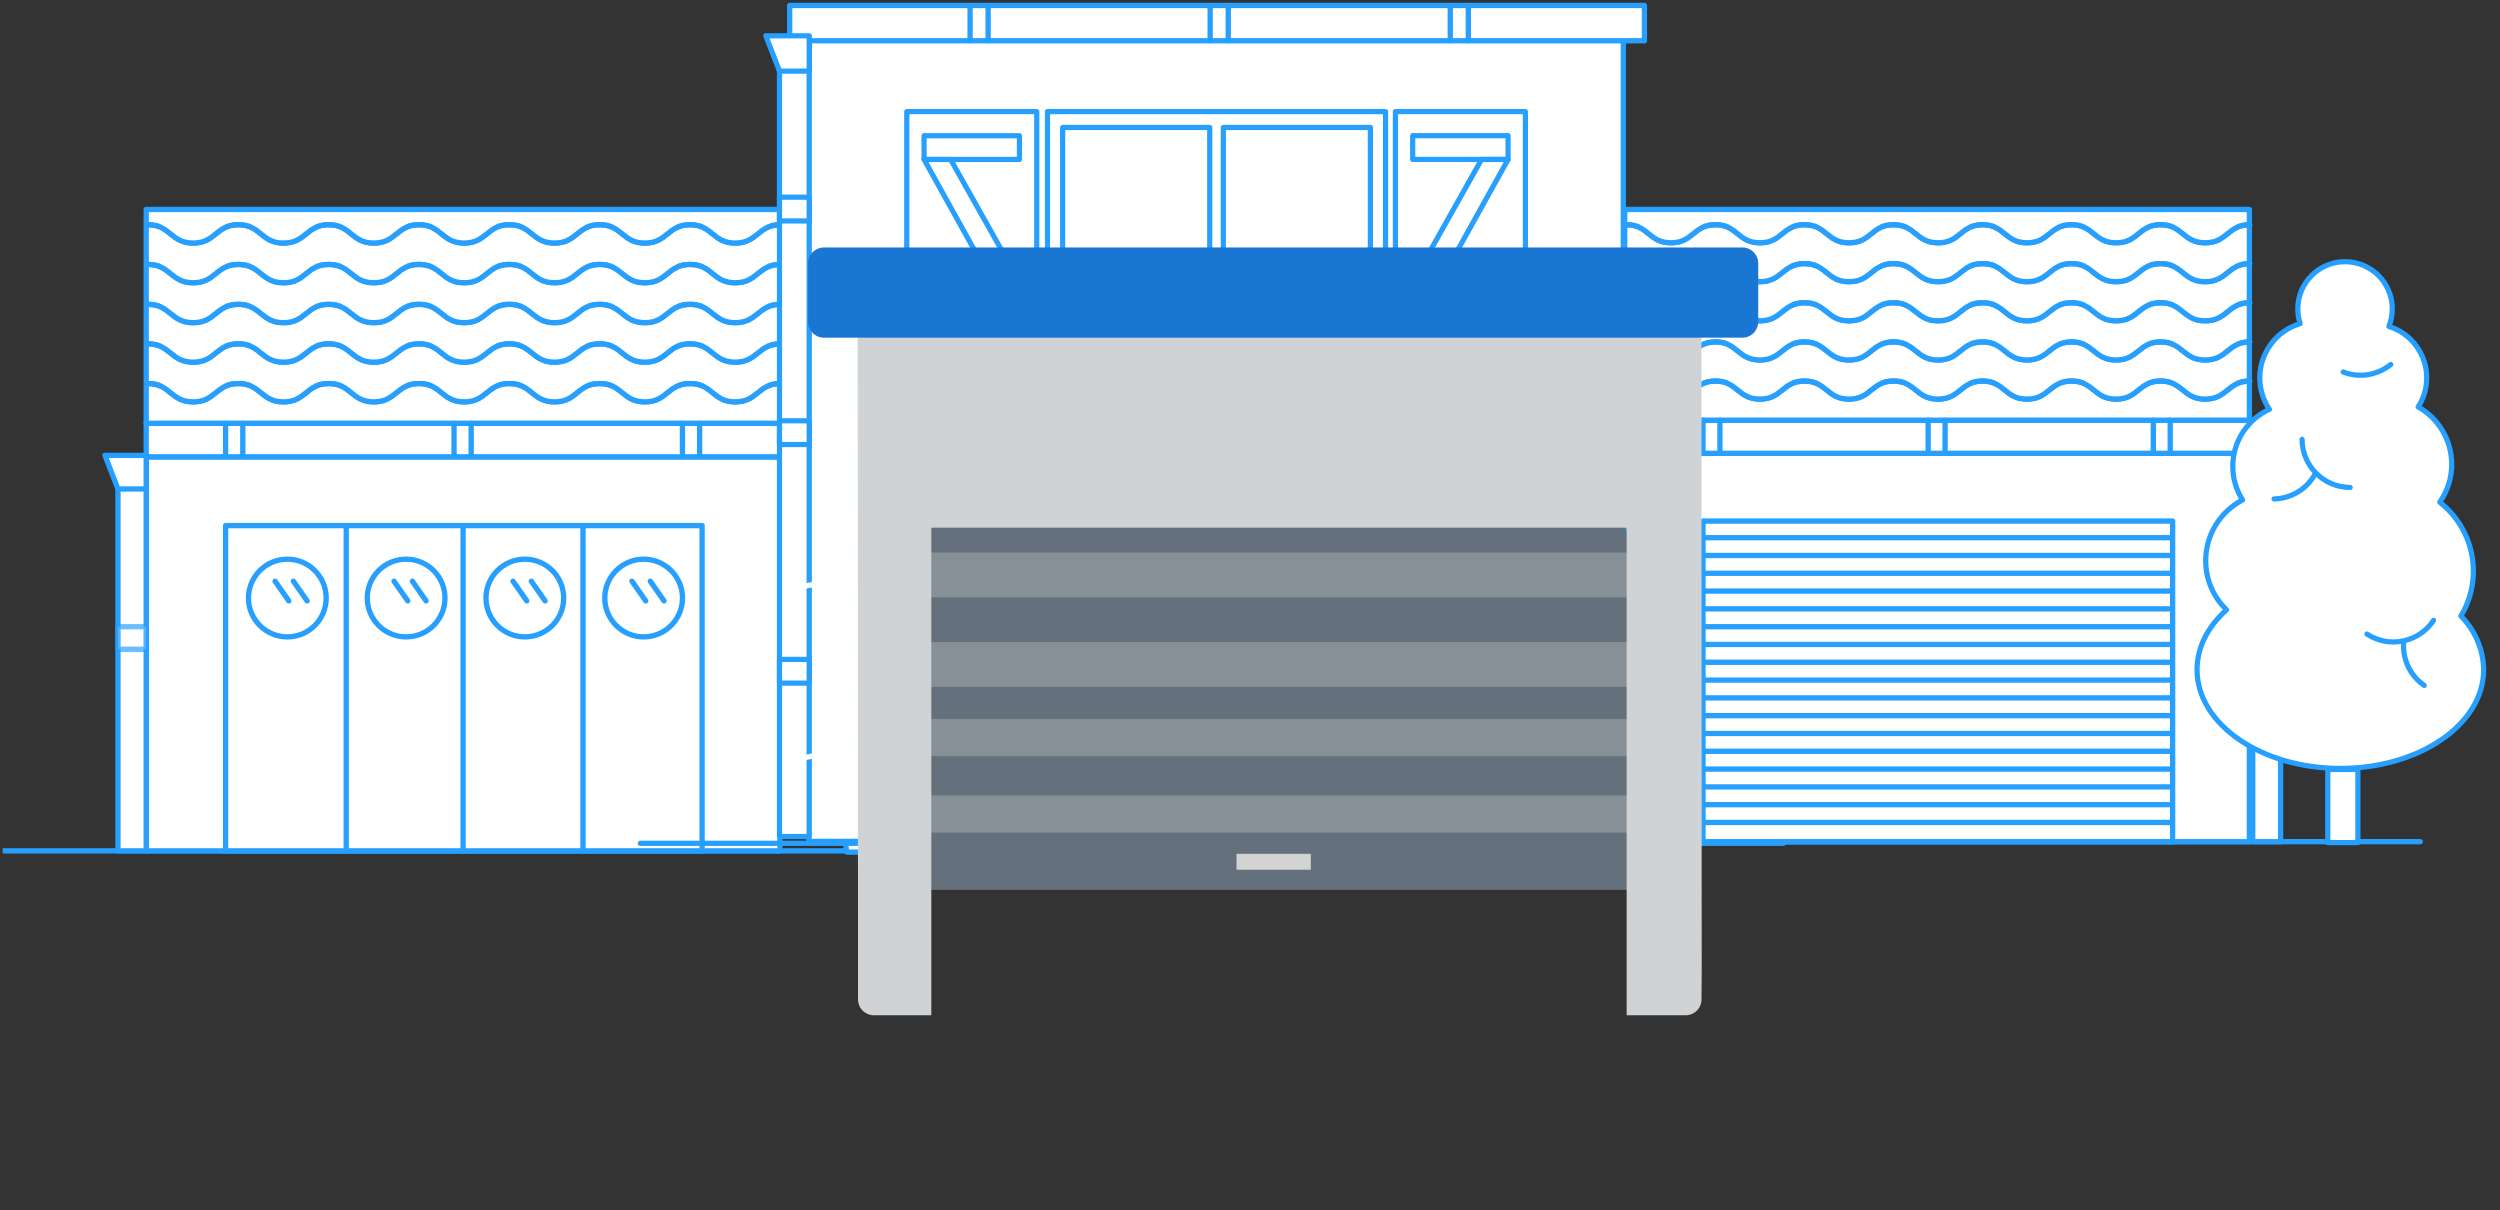 <?xml version="1.0" encoding="utf-8"?>
<svg width="471px" height="228px" viewBox="0 0 471 228" version="1.1" xmlns:xlink="http://www.w3.org/1999/xlink" xmlns="http://www.w3.org/2000/svg">
  <rect x="0" y="0" width="471" height="228" fill="#333333" stroke="none"/>
  <defs>
    <path d="M0 0L469.46 0L469.46 226.36L0 226.36L0 0Z" id="path_1" />
    <clipPath id="mask_1">
      <use xlink:href="#path_1" />
    </clipPath>
  </defs>
  <g id="visuelPG" transform="translate(0.5 0.5)">
    <path d="M0 0L469.46 0L469.46 226.36L0 226.36L0 0Z" id="Background" fill="none" fill-rule="evenodd" stroke="none" />
    <g clip-path="url(#mask_1)">
      <path d="M257.684 158.07L455.484 158.07" id="Line" fill="none" fill-rule="evenodd" stroke="#269FFF" stroke-width="1" stroke-linecap="round" stroke-linejoin="round" />
      <path d="M305.594 84.91L423.284 84.91L423.284 158.08L305.594 158.08L305.594 84.91Z" id="Rectangle" fill="#FFFFFF" fill-rule="evenodd" stroke="#269FFF" stroke-width="1" stroke-linecap="round" stroke-linejoin="round" />
      <path d="M320.344 97.67L408.824 97.67L408.824 158.08L320.344 158.08L320.344 97.67Z" id="Rectangle" fill="#FFFFFF" fill-rule="evenodd" stroke="#269FFF" stroke-width="1" stroke-linecap="round" stroke-linejoin="round" />
      <path d="M305.594 78.67L427.254 78.67L427.254 84.91L305.594 84.91L305.594 78.67Z" id="Rectangle" fill="#FFFFFF" fill-rule="evenodd" stroke="#269FFF" stroke-width="1" stroke-linecap="round" stroke-linejoin="round" />
      <path d="M305.594 38.96L423.284 38.96L423.284 78.66L305.594 78.66L305.594 38.96Z" id="Rectangle" fill="#FFFFFF" fill-rule="evenodd" stroke="#269FFF" stroke-width="1" stroke-linecap="round" stroke-linejoin="round" />
      <path d="M305.924 41.84C310.114 41.84 310.114 45.24 314.314 45.24C318.514 45.24 318.504 41.84 322.694 41.84C326.884 41.84 326.884 45.24 331.074 45.24C335.264 45.24 335.264 41.84 339.464 41.84C343.664 41.84 343.654 45.24 347.854 45.24C352.054 45.24 352.044 41.84 356.244 41.84C360.444 41.84 360.434 45.24 364.634 45.24C368.834 45.24 368.824 41.84 373.014 41.84C377.204 41.84 377.204 45.24 381.394 45.24C385.584 45.24 385.584 41.84 389.784 41.84C393.984 41.84 393.974 45.24 398.174 45.24C402.374 45.24 402.364 41.84 406.564 41.84C410.764 41.84 410.764 45.24 414.954 45.24C419.144 45.24 419.154 41.84 423.344 41.84" id="Shape" fill="#FFFFFF" fill-rule="evenodd" stroke="#269FFF" stroke-width="1" stroke-linecap="round" stroke-linejoin="round" />
      <path d="M305.924 41.84C310.114 41.84 310.114 45.24 314.314 45.24C318.514 45.24 318.504 41.84 322.694 41.84C326.884 41.84 326.884 45.24 331.074 45.24C335.264 45.24 335.264 41.84 339.464 41.84C343.664 41.84 343.654 45.24 347.854 45.24C352.054 45.24 352.044 41.84 356.244 41.84C360.444 41.84 360.434 45.24 364.634 45.24C368.834 45.24 368.824 41.84 373.014 41.84C377.204 41.84 377.204 45.24 381.394 45.24C385.584 45.24 385.584 41.84 389.784 41.84C393.984 41.84 393.974 45.24 398.174 45.24C402.374 45.24 402.364 41.84 406.564 41.84C410.764 41.84 410.764 45.24 414.954 45.24C419.144 45.24 419.154 41.84 423.344 41.84" id="Shape" fill="#FFFFFF" fill-rule="evenodd" stroke="#269FFF" stroke-width="1" stroke-linecap="round" stroke-linejoin="round" />
      <path d="M305.924 49.17C310.114 49.17 310.114 52.57 314.314 52.57C318.514 52.57 318.504 49.17 322.694 49.17C326.884 49.17 326.884 52.57 331.074 52.57C335.264 52.57 335.264 49.17 339.464 49.17C343.664 49.17 343.654 52.57 347.854 52.57C352.054 52.57 352.044 49.17 356.244 49.17C360.444 49.17 360.434 52.57 364.634 52.57C368.834 52.57 368.824 49.17 373.014 49.17C377.204 49.17 377.204 52.57 381.394 52.57C385.584 52.57 385.584 49.17 389.784 49.17C393.984 49.17 393.974 52.57 398.174 52.57C402.374 52.57 402.364 49.17 406.564 49.17C410.764 49.17 410.764 52.57 414.954 52.57C419.144 52.57 419.154 49.17 423.344 49.17" id="Shape" fill="#FFFFFF" fill-rule="evenodd" stroke="#269FFF" stroke-width="1" stroke-linecap="round" stroke-linejoin="round" />
      <path d="M305.924 49.17C310.114 49.17 310.114 52.57 314.314 52.57C318.514 52.57 318.504 49.17 322.694 49.17C326.884 49.17 326.884 52.57 331.074 52.57C335.264 52.57 335.264 49.17 339.464 49.17C343.664 49.17 343.654 52.57 347.854 52.57C352.054 52.57 352.044 49.17 356.244 49.17C360.444 49.17 360.434 52.57 364.634 52.57C368.834 52.57 368.824 49.17 373.014 49.17C377.204 49.17 377.204 52.57 381.394 52.57C385.584 52.57 385.584 49.17 389.784 49.17C393.984 49.17 393.974 52.57 398.174 52.57C402.374 52.57 402.364 49.17 406.564 49.17C410.764 49.17 410.764 52.57 414.954 52.57C419.144 52.57 419.154 49.17 423.344 49.17" id="Shape" fill="#FFFFFF" fill-rule="evenodd" stroke="#269FFF" stroke-width="1" stroke-linecap="round" stroke-linejoin="round" />
      <path d="M305.924 56.54C310.114 56.54 310.114 59.94 314.314 59.94C318.514 59.94 318.504 56.54 322.694 56.54C326.884 56.54 326.884 59.94 331.074 59.94C335.264 59.94 335.264 56.54 339.464 56.54C343.664 56.54 343.654 59.94 347.854 59.94C352.054 59.94 352.044 56.54 356.244 56.54C360.444 56.54 360.434 59.94 364.634 59.94C368.834 59.94 368.824 56.54 373.014 56.54C377.204 56.54 377.204 59.94 381.394 59.94C385.584 59.94 385.584 56.54 389.784 56.54C393.984 56.54 393.974 59.94 398.174 59.94C402.374 59.94 402.364 56.54 406.564 56.54C410.764 56.54 410.764 59.94 414.954 59.94C419.144 59.94 419.154 56.54 423.344 56.54" id="Shape" fill="#FFFFFF" fill-rule="evenodd" stroke="#269FFF" stroke-width="1" stroke-linecap="round" stroke-linejoin="round" />
      <path d="M305.924 56.54C310.114 56.54 310.114 59.94 314.314 59.94C318.514 59.94 318.504 56.54 322.694 56.54C326.884 56.54 326.884 59.94 331.074 59.94C335.264 59.94 335.264 56.54 339.464 56.54C343.664 56.54 343.654 59.94 347.854 59.94C352.054 59.94 352.044 56.54 356.244 56.54C360.444 56.54 360.434 59.94 364.634 59.94C368.834 59.94 368.824 56.54 373.014 56.54C377.204 56.54 377.204 59.94 381.394 59.94C385.584 59.94 385.584 56.54 389.784 56.54C393.984 56.54 393.974 59.94 398.174 59.94C402.374 59.94 402.364 56.54 406.564 56.54C410.764 56.54 410.764 59.94 414.954 59.94C419.144 59.94 419.154 56.54 423.344 56.54" id="Shape" fill="#FFFFFF" fill-rule="evenodd" stroke="#269FFF" stroke-width="1" stroke-linecap="round" stroke-linejoin="round" />
      <path d="M305.924 63.92C310.114 63.92 310.114 67.32 314.314 67.32C318.514 67.32 318.504 63.92 322.694 63.92C326.884 63.92 326.884 67.32 331.074 67.32C335.264 67.32 335.264 63.92 339.464 63.92C343.664 63.92 343.654 67.32 347.854 67.32C352.054 67.32 352.044 63.92 356.244 63.92C360.444 63.92 360.434 67.32 364.634 67.32C368.834 67.32 368.824 63.92 373.014 63.92C377.204 63.92 377.204 67.32 381.394 67.32C385.584 67.32 385.584 63.92 389.784 63.92C393.984 63.92 393.974 67.32 398.174 67.32C402.374 67.32 402.364 63.92 406.564 63.92C410.764 63.92 410.764 67.32 414.954 67.32C419.144 67.32 419.154 63.92 423.344 63.92" id="Shape" fill="#FFFFFF" fill-rule="evenodd" stroke="#269FFF" stroke-width="1" stroke-linecap="round" stroke-linejoin="round" />
      <path d="M305.924 63.92C310.114 63.92 310.114 67.32 314.314 67.32C318.514 67.32 318.504 63.92 322.694 63.92C326.884 63.92 326.884 67.32 331.074 67.32C335.264 67.32 335.264 63.92 339.464 63.92C343.664 63.92 343.654 67.32 347.854 67.32C352.054 67.32 352.044 63.92 356.244 63.92C360.444 63.92 360.434 67.32 364.634 67.32C368.834 67.32 368.824 63.92 373.014 63.92C377.204 63.92 377.204 67.32 381.394 67.32C385.584 67.32 385.584 63.92 389.784 63.92C393.984 63.92 393.974 67.32 398.174 67.32C402.374 67.32 402.364 63.92 406.564 63.92C410.764 63.92 410.764 67.32 414.954 67.32C419.144 67.32 419.154 63.92 423.344 63.92" id="Shape" fill="#FFFFFF" fill-rule="evenodd" stroke="#269FFF" stroke-width="1" stroke-linecap="round" stroke-linejoin="round" />
      <path d="M305.924 71.29C310.114 71.29 310.114 74.69 314.314 74.69C318.514 74.69 318.504 71.29 322.694 71.29C326.884 71.29 326.884 74.69 331.074 74.69C335.264 74.69 335.264 71.29 339.464 71.29C343.664 71.29 343.654 74.69 347.854 74.69C352.054 74.69 352.044 71.29 356.244 71.29C360.444 71.29 360.434 74.69 364.634 74.69C368.834 74.69 368.824 71.29 373.014 71.29C377.204 71.29 377.204 74.69 381.394 74.69C385.584 74.69 385.584 71.29 389.784 71.29C393.984 71.29 393.974 74.69 398.174 74.69C402.374 74.69 402.364 71.29 406.564 71.29C410.764 71.29 410.764 74.69 414.954 74.69C419.144 74.69 419.154 71.29 423.344 71.29" id="Shape" fill="#FFFFFF" fill-rule="evenodd" stroke="#269FFF" stroke-width="1" stroke-linecap="round" stroke-linejoin="round" />
      <path d="M305.924 71.29C310.114 71.29 310.114 74.69 314.314 74.69C318.514 74.69 318.504 71.29 322.694 71.29C326.884 71.29 326.884 74.69 331.074 74.69C335.264 74.69 335.264 71.29 339.464 71.29C343.664 71.29 343.654 74.69 347.854 74.69C352.054 74.69 352.044 71.29 356.244 71.29C360.444 71.29 360.434 74.69 364.634 74.69C368.834 74.69 368.824 71.29 373.014 71.29C377.204 71.29 377.204 74.69 381.394 74.69C385.584 74.69 385.584 71.29 389.784 71.29C393.984 71.29 393.974 74.69 398.174 74.69C402.374 74.69 402.364 71.29 406.564 71.29C410.764 71.29 410.764 74.69 414.954 74.69C419.144 74.69 419.154 71.29 423.344 71.29" id="Shape" fill="#FFFFFF" fill-rule="evenodd" stroke="#269FFF" stroke-width="1" stroke-linecap="round" stroke-linejoin="round" />
      <path d="M320.344 154.45L408.374 154.45" id="Line" fill="none" fill-rule="evenodd" stroke="#269FFF" stroke-width="1" stroke-linecap="round" stroke-linejoin="round" />
      <path d="M320.344 151.1L408.374 151.1" id="Line" fill="none" fill-rule="evenodd" stroke="#269FFF" stroke-width="1" stroke-linecap="round" stroke-linejoin="round" />
      <path d="M320.344 147.75L408.374 147.75" id="Line" fill="none" fill-rule="evenodd" stroke="#269FFF" stroke-width="1" stroke-linecap="round" stroke-linejoin="round" />
      <path d="M320.344 144.39L408.374 144.39" id="Line" fill="none" fill-rule="evenodd" stroke="#269FFF" stroke-width="1" stroke-linecap="round" stroke-linejoin="round" />
      <path d="M320.344 141.04L408.374 141.04" id="Line" fill="none" fill-rule="evenodd" stroke="#269FFF" stroke-width="1" stroke-linecap="round" stroke-linejoin="round" />
      <path d="M320.344 137.69L408.374 137.69" id="Line" fill="none" fill-rule="evenodd" stroke="#269FFF" stroke-width="1" stroke-linecap="round" stroke-linejoin="round" />
      <path d="M320.344 134.33L408.374 134.33" id="Line" fill="none" fill-rule="evenodd" stroke="#269FFF" stroke-width="1" stroke-linecap="round" stroke-linejoin="round" />
      <path d="M320.344 130.98L408.374 130.98" id="Line" fill="none" fill-rule="evenodd" stroke="#269FFF" stroke-width="1" stroke-linecap="round" stroke-linejoin="round" />
      <path d="M320.344 127.63L408.374 127.63" id="Line" fill="none" fill-rule="evenodd" stroke="#269FFF" stroke-width="1" stroke-linecap="round" stroke-linejoin="round" />
      <path d="M320.344 124.271L408.374 124.271" id="Line" fill="none" fill-rule="evenodd" stroke="#269FFF" stroke-width="1" stroke-linecap="round" stroke-linejoin="round" />
      <path d="M320.344 120.92L408.374 120.92" id="Line" fill="none" fill-rule="evenodd" stroke="#269FFF" stroke-width="1" stroke-linecap="round" stroke-linejoin="round" />
      <path d="M320.344 117.57L408.374 117.57" id="Line" fill="none" fill-rule="evenodd" stroke="#269FFF" stroke-width="1" stroke-linecap="round" stroke-linejoin="round" />
      <path d="M320.344 114.21L408.374 114.21" id="Line" fill="none" fill-rule="evenodd" stroke="#269FFF" stroke-width="1" stroke-linecap="round" stroke-linejoin="round" />
      <path d="M320.344 110.86L408.374 110.86" id="Line" fill="none" fill-rule="evenodd" stroke="#269FFF" stroke-width="1" stroke-linecap="round" stroke-linejoin="round" />
      <path d="M320.344 107.51L408.374 107.51" id="Line" fill="none" fill-rule="evenodd" stroke="#269FFF" stroke-width="1" stroke-linecap="round" stroke-linejoin="round" />
      <path d="M320.344 104.15L408.374 104.15" id="Line" fill="none" fill-rule="evenodd" stroke="#269FFF" stroke-width="1" stroke-linecap="round" stroke-linejoin="round" />
      <path d="M320.344 100.8L408.374 100.8" id="Line" fill="none" fill-rule="evenodd" stroke="#269FFF" stroke-width="1" stroke-linecap="round" stroke-linejoin="round" />
      <path d="M320.344 84.91L320.344 78.67" id="Line" fill="none" fill-rule="evenodd" stroke="#269FFF" stroke-width="1" stroke-linecap="round" stroke-linejoin="round" />
      <path d="M323.533 78.67L323.533 84.89" id="Line" fill="none" fill-rule="evenodd" stroke="#269FFF" stroke-width="1" stroke-linecap="round" stroke-linejoin="round" />
      <path d="M405.184 84.91L405.184 78.67" id="Line" fill="none" fill-rule="evenodd" stroke="#269FFF" stroke-width="1" stroke-linecap="round" stroke-linejoin="round" />
      <path d="M408.373 78.67L408.373 84.89" id="Line" fill="none" fill-rule="evenodd" stroke="#269FFF" stroke-width="1" stroke-linecap="round" stroke-linejoin="round" />
      <path d="M362.764 84.91L362.764 78.67" id="Line" fill="none" fill-rule="evenodd" stroke="#269FFF" stroke-width="1" stroke-linecap="round" stroke-linejoin="round" />
      <path d="M365.953 78.67L365.953 84.89" id="Line" fill="none" fill-rule="evenodd" stroke="#269FFF" stroke-width="1" stroke-linecap="round" stroke-linejoin="round" />
      <path d="M429.164 158.08L423.914 158.08L423.914 84.91L429.164 84.91L429.164 158.08Z" id="Rectangle" fill="#FFFFFF" fill-rule="evenodd" stroke="#269FFF" stroke-width="1" stroke-linecap="round" stroke-linejoin="round" />
      <path d="M429.164 90.86L431.574 84.62L423.914 84.62L423.914 90.86L429.164 90.86L429.164 90.86Z" id="Polygon" fill="#FFFFFF" fill-rule="evenodd" stroke="#269FFF" stroke-width="1" stroke-linecap="round" stroke-linejoin="round" />
      <path d="M429.164 120.64L423.914 120.64L423.914 116.45L429.164 116.45L429.164 120.64Z" id="Rectangle" fill="#FFFFFF" fill-opacity="0.68" fill-rule="evenodd" stroke="#269FFF" stroke-opacity="0.68" stroke-width="1" stroke-linecap="round" stroke-linejoin="round" />
      <path d="M-0.977 159.8L199.703 159.8" id="Line" fill="none" fill-rule="evenodd" stroke="#269FFF" stroke-width="1" stroke-linecap="round" stroke-linejoin="round" />
      <path d="M27.043 85.57L146.443 85.57L146.443 159.8L27.043 159.8L27.043 85.57Z" id="Rectangle" fill="#FFFFFF" fill-rule="evenodd" stroke="#269FFF" stroke-width="1" stroke-linecap="round" stroke-linejoin="round" />
      <path d="M42.004 98.52L131.774 98.52L131.774 159.801L42.004 159.801L42.004 98.52Z" id="Rectangle" fill="#FFFFFF" fill-rule="evenodd" stroke="#269FFF" stroke-width="1" stroke-linecap="round" stroke-linejoin="round" />
      <path d="M27.043 79.24L150.473 79.24L150.473 85.57L27.043 85.57L27.043 79.24Z" id="Rectangle" fill="#FFFFFF" fill-rule="evenodd" stroke="#269FFF" stroke-width="1" stroke-linecap="round" stroke-linejoin="round" />
      <path d="M27.043 38.96L146.443 38.96L146.443 79.24L27.043 79.24L27.043 38.96Z" id="Rectangle" fill="#FFFFFF" fill-rule="evenodd" stroke="#269FFF" stroke-width="1" stroke-linecap="round" stroke-linejoin="round" />
      <path d="M27.383 41.84C31.633 41.84 31.633 45.29 35.893 45.29C40.153 45.29 40.143 41.84 44.403 41.84C48.663 41.84 48.653 45.29 52.913 45.29C57.173 45.29 57.163 41.84 61.423 41.84C65.683 41.84 65.673 45.29 69.933 45.29C74.193 45.29 74.183 41.84 78.443 41.84C82.703 41.84 82.693 45.29 86.953 45.29C91.213 45.29 91.203 41.84 95.463 41.84C99.723 41.84 99.713 45.29 103.973 45.29C108.233 45.29 108.223 41.84 112.483 41.84C116.743 41.84 116.743 45.29 120.993 45.29C125.243 45.29 125.243 41.84 129.503 41.84C133.763 41.84 133.763 45.29 138.013 45.29C142.263 45.29 142.273 41.84 146.523 41.84" id="Shape" fill="#FFFFFF" fill-rule="evenodd" stroke="#269FFF" stroke-width="1" stroke-linecap="round" stroke-linejoin="round" />
      <path d="M27.383 41.84C31.633 41.84 31.633 45.29 35.893 45.29C40.153 45.29 40.143 41.84 44.403 41.84C48.663 41.84 48.653 45.29 52.913 45.29C57.173 45.29 57.163 41.84 61.423 41.84C65.683 41.84 65.673 45.29 69.933 45.29C74.193 45.29 74.183 41.84 78.443 41.84C82.703 41.84 82.693 45.29 86.953 45.29C91.213 45.29 91.203 41.84 95.463 41.84C99.723 41.84 99.713 45.29 103.973 45.29C108.233 45.29 108.223 41.84 112.483 41.84C116.743 41.84 116.743 45.29 120.993 45.29C125.243 45.29 125.243 41.84 129.503 41.84C133.763 41.84 133.763 45.29 138.013 45.29C142.263 45.29 142.273 41.84 146.523 41.84" id="Shape" fill="#FFFFFF" fill-rule="evenodd" stroke="#269FFF" stroke-width="1" stroke-linecap="round" stroke-linejoin="round" />
      <path d="M27.383 49.32C31.633 49.32 31.633 52.77 35.893 52.77C40.153 52.77 40.143 49.32 44.403 49.32C48.663 49.32 48.653 52.77 52.913 52.77C57.173 52.77 57.163 49.32 61.423 49.32C65.683 49.32 65.673 52.77 69.933 52.77C74.193 52.77 74.183 49.32 78.443 49.32C82.703 49.32 82.693 52.77 86.953 52.77C91.213 52.77 91.203 49.32 95.463 49.32C99.723 49.32 99.713 52.77 103.973 52.77C108.233 52.77 108.223 49.32 112.483 49.32C116.743 49.32 116.743 52.77 120.993 52.77C125.243 52.77 125.243 49.32 129.503 49.32C133.763 49.32 133.763 52.77 138.013 52.77C142.263 52.77 142.273 49.32 146.523 49.32" id="Shape" fill="#FFFFFF" fill-rule="evenodd" stroke="#269FFF" stroke-width="1" stroke-linecap="round" stroke-linejoin="round" />
      <path d="M27.383 49.32C31.633 49.32 31.633 52.77 35.893 52.77C40.153 52.77 40.143 49.32 44.403 49.32C48.663 49.32 48.653 52.77 52.913 52.77C57.173 52.77 57.163 49.32 61.423 49.32C65.683 49.32 65.673 52.77 69.933 52.77C74.193 52.77 74.183 49.32 78.443 49.32C82.703 49.32 82.693 52.77 86.953 52.77C91.213 52.77 91.203 49.32 95.463 49.32C99.723 49.32 99.713 52.77 103.973 52.77C108.233 52.77 108.223 49.32 112.483 49.32C116.743 49.32 116.743 52.77 120.993 52.77C125.243 52.77 125.243 49.32 129.503 49.32C133.763 49.32 133.763 52.77 138.013 52.77C142.263 52.77 142.273 49.32 146.523 49.32" id="Shape" fill="#FFFFFF" fill-rule="evenodd" stroke="#269FFF" stroke-width="1" stroke-linecap="round" stroke-linejoin="round" />
      <path d="M27.383 56.84C31.633 56.84 31.633 60.29 35.893 60.29C40.153 60.29 40.143 56.84 44.403 56.84C48.663 56.84 48.653 60.29 52.913 60.29C57.173 60.29 57.163 56.84 61.423 56.84C65.683 56.84 65.673 60.29 69.933 60.29C74.193 60.29 74.183 56.84 78.443 56.84C82.703 56.84 82.693 60.29 86.953 60.29C91.213 60.29 91.203 56.84 95.463 56.84C99.723 56.84 99.713 60.29 103.973 60.29C108.233 60.29 108.223 56.84 112.483 56.84C116.743 56.84 116.743 60.29 120.993 60.29C125.243 60.29 125.243 56.84 129.503 56.84C133.763 56.84 133.763 60.29 138.013 60.29C142.263 60.29 142.273 56.84 146.523 56.84" id="Shape" fill="#FFFFFF" fill-rule="evenodd" stroke="#269FFF" stroke-width="1" stroke-linecap="round" stroke-linejoin="round" />
      <path d="M27.383 56.84C31.633 56.84 31.633 60.29 35.893 60.29C40.153 60.29 40.143 56.84 44.403 56.84C48.663 56.84 48.653 60.29 52.913 60.29C57.173 60.29 57.163 56.84 61.423 56.84C65.683 56.84 65.673 60.29 69.933 60.29C74.193 60.29 74.183 56.84 78.443 56.84C82.703 56.84 82.693 60.29 86.953 60.29C91.213 60.29 91.203 56.84 95.463 56.84C99.723 56.84 99.713 60.29 103.973 60.29C108.233 60.29 108.223 56.84 112.483 56.84C116.743 56.84 116.743 60.29 120.993 60.29C125.243 60.29 125.243 56.84 129.503 56.84C133.763 56.84 133.763 60.29 138.013 60.29C142.263 60.29 142.273 56.84 146.523 56.84" id="Shape" fill="#FFFFFF" fill-rule="evenodd" stroke="#269FFF" stroke-width="1" stroke-linecap="round" stroke-linejoin="round" />
      <path d="M27.383 64.28C31.633 64.28 31.633 67.73 35.893 67.73C40.153 67.73 40.143 64.28 44.403 64.28C48.663 64.28 48.653 67.73 52.913 67.73C57.173 67.73 57.163 64.28 61.423 64.28C65.683 64.28 65.673 67.73 69.933 67.73C74.193 67.73 74.183 64.28 78.443 64.28C82.703 64.28 82.693 67.73 86.953 67.73C91.213 67.73 91.203 64.28 95.463 64.28C99.723 64.28 99.713 67.73 103.973 67.73C108.233 67.73 108.223 64.28 112.483 64.28C116.743 64.28 116.743 67.73 120.993 67.73C125.243 67.73 125.243 64.28 129.503 64.28C133.763 64.28 133.763 67.73 138.013 67.73C142.263 67.73 142.273 64.28 146.523 64.28" id="Shape" fill="#FFFFFF" fill-rule="evenodd" stroke="#269FFF" stroke-width="1" stroke-linecap="round" stroke-linejoin="round" />
      <path d="M27.383 64.28C31.633 64.28 31.633 67.73 35.893 67.73C40.153 67.73 40.143 64.28 44.403 64.28C48.663 64.28 48.653 67.73 52.913 67.73C57.173 67.73 57.163 64.28 61.423 64.28C65.683 64.28 65.673 67.73 69.933 67.73C74.193 67.73 74.183 64.28 78.443 64.28C82.703 64.28 82.693 67.73 86.953 67.73C91.213 67.73 91.203 64.28 95.463 64.28C99.723 64.28 99.713 67.73 103.973 67.73C108.233 67.73 108.223 64.28 112.483 64.28C116.743 64.28 116.743 67.73 120.993 67.73C125.243 67.73 125.243 64.28 129.503 64.28C133.763 64.28 133.763 67.73 138.013 67.73C142.263 67.73 142.273 64.28 146.523 64.28" id="Shape" fill="#FFFFFF" fill-rule="evenodd" stroke="#269FFF" stroke-width="1" stroke-linecap="round" stroke-linejoin="round" />
      <path d="M27.383 71.76C31.633 71.76 31.633 75.21 35.893 75.21C40.153 75.21 40.143 71.76 44.403 71.76C48.663 71.76 48.653 75.21 52.913 75.21C57.173 75.21 57.163 71.76 61.423 71.76C65.683 71.76 65.673 75.21 69.933 75.21C74.193 75.21 74.183 71.76 78.443 71.76C82.703 71.76 82.693 75.21 86.953 75.21C91.213 75.21 91.203 71.76 95.463 71.76C99.723 71.76 99.713 75.21 103.973 75.21C108.233 75.21 108.223 71.76 112.483 71.76C116.743 71.76 116.743 75.21 120.993 75.21C125.243 75.21 125.243 71.76 129.503 71.76C133.763 71.76 133.763 75.21 138.013 75.21C142.263 75.21 142.273 71.76 146.523 71.76" id="Shape" fill="#FFFFFF" fill-rule="evenodd" stroke="#269FFF" stroke-width="1" stroke-linecap="round" stroke-linejoin="round" />
      <path d="M27.383 71.76C31.633 71.76 31.633 75.21 35.893 75.21C40.153 75.21 40.143 71.76 44.403 71.76C48.663 71.76 48.653 75.21 52.913 75.21C57.173 75.21 57.163 71.76 61.423 71.76C65.683 71.76 65.673 75.21 69.933 75.21C74.193 75.21 74.183 71.76 78.443 71.76C82.703 71.76 82.693 75.21 86.953 75.21C91.213 75.21 91.203 71.76 95.463 71.76C99.723 71.76 99.713 75.21 103.973 75.21C108.233 75.21 108.223 71.76 112.483 71.76C116.743 71.76 116.743 75.21 120.993 75.21C125.243 75.21 125.243 71.76 129.503 71.76C133.763 71.76 133.763 75.21 138.013 75.21C142.263 75.21 142.273 71.76 146.523 71.76" id="Shape" fill="#FFFFFF" fill-rule="evenodd" stroke="#269FFF" stroke-width="1" stroke-linecap="round" stroke-linejoin="round" />
      <path d="M46.312 112.17C46.312 108.127 49.59 104.85 53.633 104.85C57.675 104.85 60.953 108.127 60.953 112.17C60.953 116.212 57.675 119.49 53.633 119.49C49.59 119.49 46.312 116.212 46.312 112.17Z" id="Circle" fill="#FFFFFF" fill-rule="evenodd" stroke="#269FFF" stroke-width="1" stroke-linecap="round" stroke-linejoin="round" />
      <path d="M68.693 112.17C68.693 108.127 71.971 104.85 76.013 104.85C80.056 104.85 83.333 108.127 83.333 112.17C83.333 116.212 80.056 119.49 76.013 119.49C71.971 119.49 68.693 116.212 68.693 112.17Z" id="Circle" fill="#FFFFFF" fill-rule="evenodd" stroke="#269FFF" stroke-width="1" stroke-linecap="round" stroke-linejoin="round" />
      <path d="M91.062 112.17C91.062 108.127 94.34 104.85 98.382 104.85C102.425 104.85 105.702 108.127 105.702 112.17C105.702 116.212 102.425 119.49 98.382 119.49C94.34 119.49 91.062 116.212 91.062 112.17Z" id="Circle" fill="#FFFFFF" fill-rule="evenodd" stroke="#269FFF" stroke-width="1" stroke-linecap="round" stroke-linejoin="round" />
      <path d="M113.443 112.17C113.443 108.127 116.721 104.85 120.763 104.85C124.806 104.85 128.083 108.127 128.083 112.17C128.083 116.212 124.806 119.49 120.763 119.49C116.721 119.49 113.443 116.212 113.443 112.17Z" id="Circle" fill="#FFFFFF" fill-rule="evenodd" stroke="#269FFF" stroke-width="1" stroke-linecap="round" stroke-linejoin="round" />
      <path d="M64.732 98.52L64.732 159.801" id="Line" fill="none" fill-rule="evenodd" stroke="#269FFF" stroke-width="1" stroke-linecap="round" stroke-linejoin="round" />
      <path d="M86.744 98.52L86.744 159.801" id="Line" fill="none" fill-rule="evenodd" stroke="#269FFF" stroke-width="1" stroke-linecap="round" stroke-linejoin="round" />
      <path d="M109.334 98.52L109.334 159.801" id="Line" fill="none" fill-rule="evenodd" stroke="#269FFF" stroke-width="1" stroke-linecap="round" stroke-linejoin="round" />
      <path d="M21.723 85.57L27.043 85.57L27.043 159.8L21.723 159.8L21.723 85.57Z" id="Rectangle" fill="#FFFFFF" fill-rule="evenodd" stroke="#269FFF" stroke-width="1" stroke-linecap="round" stroke-linejoin="round" />
      <path d="M176.133 160.04L159.023 160.04L155.713 136.3L179.453 136.3L176.133 160.04L176.133 160.04Z" id="Polygon" fill="#FFFFFF" fill-rule="evenodd" stroke="#269FFF" stroke-width="1" stroke-linecap="round" stroke-linejoin="round" />
      <path d="M178.262 117.35C178.262 130.57 173.482 134.78 167.582 134.78C161.682 134.78 156.902 130.56 156.902 117.35C156.902 104.14 161.682 86.92 167.582 86.92C173.482 86.92 178.262 104.13 178.262 117.35L178.262 117.35Z" id="Shape" fill="#FFFFFF" fill-rule="evenodd" stroke="#269FFF" stroke-width="1" stroke-linecap="round" stroke-linejoin="round" />
      <path d="M161.324 109.01C161.104 111.62 162.114 114.24 164.964 114.24" id="Shape" fill="#FFFFFF" fill-rule="evenodd" stroke="#269FFF" stroke-width="1" stroke-linecap="round" stroke-linejoin="round" />
      <path d="M164.963 122.55C167.153 124.28 171.903 125.36 174.053 122.55" id="Shape" fill="#FFFFFF" fill-rule="evenodd" stroke="#269FFF" stroke-width="1" stroke-linecap="round" stroke-linejoin="round" />
      <path d="M169.514 124.271C169.514 124.271 170.514 128.73 166.514 129.88" id="Shape" fill="#FFFFFF" fill-rule="evenodd" stroke="#269FFF" stroke-width="1" stroke-linecap="round" stroke-linejoin="round" />
      <path d="M174.083 139.88L171.803 156.13" id="Line" fill="none" fill-rule="evenodd" stroke="#269FFF" stroke-width="1" stroke-linecap="round" stroke-linejoin="round" />
      <path d="M51.322 109L53.912 112.71" id="Line" fill="none" fill-rule="evenodd" stroke="#269FFF" stroke-width="1" stroke-linecap="round" stroke-linejoin="round" />
      <path d="M54.773 109L57.363 112.71" id="Line" fill="none" fill-rule="evenodd" stroke="#269FFF" stroke-width="1" stroke-linecap="round" stroke-linejoin="round" />
      <path d="M73.732 109L76.322 112.71" id="Line" fill="none" fill-rule="evenodd" stroke="#269FFF" stroke-width="1" stroke-linecap="round" stroke-linejoin="round" />
      <path d="M77.193 109L79.773 112.71" id="Line" fill="none" fill-rule="evenodd" stroke="#269FFF" stroke-width="1" stroke-linecap="round" stroke-linejoin="round" />
      <path d="M96.152 109L98.742 112.71" id="Line" fill="none" fill-rule="evenodd" stroke="#269FFF" stroke-width="1" stroke-linecap="round" stroke-linejoin="round" />
      <path d="M99.603 109L102.194 112.71" id="Line" fill="none" fill-rule="evenodd" stroke="#269FFF" stroke-width="1" stroke-linecap="round" stroke-linejoin="round" />
      <path d="M118.563 109L121.153 112.71" id="Line" fill="none" fill-rule="evenodd" stroke="#269FFF" stroke-width="1" stroke-linecap="round" stroke-linejoin="round" />
      <path d="M122.014 109L124.604 112.71" id="Line" fill="none" fill-rule="evenodd" stroke="#269FFF" stroke-width="1" stroke-linecap="round" stroke-linejoin="round" />
      <path d="M42.004 85.57L42.004 79.24" id="Line" fill="none" fill-rule="evenodd" stroke="#269FFF" stroke-width="1" stroke-linecap="round" stroke-linejoin="round" />
      <path d="M45.244 79.24L45.244 85.56" id="Line" fill="none" fill-rule="evenodd" stroke="#269FFF" stroke-width="1" stroke-linecap="round" stroke-linejoin="round" />
      <path d="M128.072 85.57L128.072 79.24" id="Line" fill="none" fill-rule="evenodd" stroke="#269FFF" stroke-width="1" stroke-linecap="round" stroke-linejoin="round" />
      <path d="M131.313 79.24L131.313 85.56" id="Line" fill="none" fill-rule="evenodd" stroke="#269FFF" stroke-width="1" stroke-linecap="round" stroke-linejoin="round" />
      <path d="M85.043 85.57L85.043 79.24" id="Line" fill="none" fill-rule="evenodd" stroke="#269FFF" stroke-width="1" stroke-linecap="round" stroke-linejoin="round" />
      <path d="M88.273 79.24L88.273 85.56" id="Line" fill="none" fill-rule="evenodd" stroke="#269FFF" stroke-width="1" stroke-linecap="round" stroke-linejoin="round" />
      <path d="M21.723 91.62L19.273 85.29L27.043 85.29L27.043 91.62L21.723 91.62L21.723 91.62Z" id="Polygon" fill="#FFFFFF" fill-rule="evenodd" stroke="#269FFF" stroke-width="1" stroke-linecap="round" stroke-linejoin="round" />
      <path d="M21.723 117.57L27.043 117.57L27.043 121.82L21.723 121.82L21.723 117.57Z" id="Rectangle" fill="#FFFFFF" fill-opacity="0.68" fill-rule="evenodd" stroke="#269FFF" stroke-opacity="0.68" stroke-width="1" stroke-linecap="round" stroke-linejoin="round" />
      <path d="M120.143 158.38L335.503 158.38" id="Line" fill="none" fill-rule="evenodd" stroke="#269FFF" stroke-width="1" stroke-linecap="round" stroke-linejoin="round" />
      <path d="M151.883 6.79L305.333 6.79L305.333 158.02L151.883 158.02L151.883 6.79Z" id="Rectangle" fill="#FFFFFF" fill-rule="evenodd" stroke="#269FFF" stroke-width="1" stroke-linecap="round" stroke-linejoin="round" />
      <path d="M148.273 0.53L309.313 0.53L309.313 7.18L148.273 7.18L148.273 0.53Z" id="Rectangle" fill="#FFFFFF" fill-rule="evenodd" stroke="#269FFF" stroke-width="1" stroke-linecap="round" stroke-linejoin="round" />
      <path d="M182.264 7.18L182.264 0.53" id="Line" fill="none" fill-rule="evenodd" stroke="#269FFF" stroke-width="1" stroke-linecap="round" stroke-linejoin="round" />
      <path d="M185.664 0.53L185.664 7.17" id="Line" fill="none" fill-rule="evenodd" stroke="#269FFF" stroke-width="1" stroke-linecap="round" stroke-linejoin="round" />
      <path d="M272.732 7.18L272.732 0.53" id="Line" fill="none" fill-rule="evenodd" stroke="#269FFF" stroke-width="1" stroke-linecap="round" stroke-linejoin="round" />
      <path d="M276.133 0.53L276.133 7.17" id="Line" fill="none" fill-rule="evenodd" stroke="#269FFF" stroke-width="1" stroke-linecap="round" stroke-linejoin="round" />
      <path d="M227.494 7.18L227.494 0.53" id="Line" fill="none" fill-rule="evenodd" stroke="#269FFF" stroke-width="1" stroke-linecap="round" stroke-linejoin="round" />
      <path d="M230.902 0.53L230.902 7.17" id="Line" fill="none" fill-rule="evenodd" stroke="#269FFF" stroke-width="1" stroke-linecap="round" stroke-linejoin="round" />
      <path d="M196.844 92.56L260.534 92.56L260.534 136.81L196.844 136.81L196.844 92.56Z" id="Rectangle" fill="#FFFFFF" fill-rule="evenodd" stroke="#269FFF" stroke-width="0.98" stroke-linecap="round" stroke-linejoin="round" />
      <path d="M192.844 136.7L264.244 136.7L264.244 143.26L192.844 143.26L192.844 136.7Z" id="Rectangle" fill="#FFFFFF" fill-rule="evenodd" stroke="#269FFF" stroke-width="0.98" stroke-linecap="round" stroke-linejoin="round" />
      <path d="M215.664 100.67L217.974 104.58" id="Line" fill="none" fill-rule="evenodd" stroke="#269FFF" stroke-width="0.98" stroke-linecap="round" stroke-linejoin="round" />
      <path d="M218.744 100.67L221.054 104.58" id="Line" fill="none" fill-rule="evenodd" stroke="#269FFF" stroke-width="0.98" stroke-linecap="round" stroke-linejoin="round" />
      <path d="M248.313 100.67L250.622 104.58" id="Line" fill="none" fill-rule="evenodd" stroke="#269FFF" stroke-width="0.98" stroke-linecap="round" stroke-linejoin="round" />
      <path d="M251.393 100.67L253.703 104.58" id="Line" fill="none" fill-rule="evenodd" stroke="#269FFF" stroke-width="0.98" stroke-linecap="round" stroke-linejoin="round" />
      <path d="M199.703 95.55L227.413 95.55L227.413 133.99L199.703 133.99L199.703 95.55Z" id="Rectangle" fill="#FFFFFF" fill-rule="evenodd" stroke="#269FFF" stroke-width="0.98" stroke-linecap="round" stroke-linejoin="round" />
      <path d="M229.973 95.55L257.683 95.55L257.683 133.99L229.973 133.99L229.973 95.55Z" id="Rectangle" fill="#FFFFFF" fill-rule="evenodd" stroke="#269FFF" stroke-width="0.98" stroke-linecap="round" stroke-linejoin="round" />
      <path d="M146.354 6.54L151.944 6.54L151.944 157.1L146.354 157.1L146.354 6.54Z" id="Rectangle" fill="#FFFFFF" fill-rule="evenodd" stroke="#269FFF" stroke-width="0.98" stroke-linecap="round" stroke-linejoin="round" />
      <path d="M146.353 12.9L143.783 6.24L151.953 6.24L151.953 12.9L146.353 12.9L146.353 12.9Z" id="Polygon" fill="#FFFFFF" fill-rule="evenodd" stroke="#269FFF" stroke-width="0.98" stroke-linecap="round" stroke-linejoin="round" />
      <path d="M146.354 78.78L151.944 78.78L151.944 83.25L146.354 83.25L146.354 78.78Z" id="Rectangle" fill="#FFFFFF" fill-rule="evenodd" stroke="#269FFF" stroke-width="0.98" stroke-linecap="round" stroke-linejoin="round" />
      <path d="M146.354 36.65L151.944 36.65L151.944 41.12L146.354 41.12L146.354 36.65Z" id="Rectangle" fill="#FFFFFF" fill-rule="evenodd" stroke="#269FFF" stroke-width="0.98" stroke-linecap="round" stroke-linejoin="round" />
      <path d="M146.354 123.73L151.944 123.73L151.944 128.2L146.354 128.2L146.354 123.73Z" id="Rectangle" fill="#FFFFFF" fill-rule="evenodd" stroke="#269FFF" stroke-width="0.98" stroke-linecap="round" stroke-linejoin="round" />
      <path d="M170.334 92.56L194.824 92.56L194.824 133.99L170.334 133.99L170.334 92.56Z" id="Rectangle" fill="#FFFFFF" fill-rule="evenodd" stroke="#269FFF" stroke-width="0.98" stroke-linecap="round" stroke-linejoin="round" />
      <path d="M173.594 97.1L191.564 97.1L191.564 101.57L173.594 101.57L173.594 97.1Z" id="Rectangle" fill="#FFFFFF" fill-rule="evenodd" stroke="#269FFF" stroke-width="0.98" stroke-linecap="round" stroke-linejoin="round" />
      <path d="M173.594 124.65L191.564 124.65L191.564 129.12L173.594 129.12L173.594 124.65Z" id="Rectangle" fill="#FFFFFF" fill-rule="evenodd" stroke="#269FFF" stroke-width="0.98" stroke-linecap="round" stroke-linejoin="round" />
      <path d="M173.594 101.57L186.354 124.55L191.564 124.65L178.594 101.57L173.594 101.57L173.594 101.57Z" id="Polygon" fill="#FFFFFF" fill-rule="evenodd" stroke="#269FFF" stroke-width="0.98" stroke-linecap="round" stroke-linejoin="round" />
      <path d="M286.883 133.99L262.393 133.99L262.393 92.56L286.883 92.56L286.883 133.99Z" id="Rectangle" fill="#FFFFFF" fill-rule="evenodd" stroke="#269FFF" stroke-width="0.98" stroke-linecap="round" stroke-linejoin="round" />
      <path d="M283.622 101.57L265.652 101.57L265.652 97.1L283.622 97.1L283.622 101.57Z" id="Rectangle" fill="#FFFFFF" fill-rule="evenodd" stroke="#269FFF" stroke-width="0.98" stroke-linecap="round" stroke-linejoin="round" />
      <path d="M283.622 129.12L265.652 129.12L265.652 124.65L283.622 124.65L283.622 129.12Z" id="Rectangle" fill="#FFFFFF" fill-rule="evenodd" stroke="#269FFF" stroke-width="0.98" stroke-linecap="round" stroke-linejoin="round" />
      <path d="M283.622 101.57L270.852 124.55L265.652 124.65L278.622 101.57L283.622 101.57L283.622 101.57Z" id="Polygon" fill="#FFFFFF" fill-rule="evenodd" stroke="#269FFF" stroke-width="0.98" stroke-linecap="round" stroke-linejoin="round" />
      <path d="M438.053 144.47L443.723 144.47L443.723 158.24L438.053 158.24L438.053 144.47Z" id="Rectangle" fill="#FFFFFF" fill-rule="evenodd" stroke="#269FFF" stroke-width="0.98" stroke-linecap="round" stroke-linejoin="round" />
      <path d="M463.134 115.57C464.671 113.015 465.483 110.091 465.484 107.11C465.486 102.03 463.147 97.234 459.143 94.109C460.614 92.023 461.404 89.533 461.404 86.98C461.402 82.498 458.987 78.363 455.084 76.16C456.136 74.529 456.695 72.63 456.694 70.69C456.696 66.246 453.806 62.318 449.563 60.999C449.985 59.95 450.203 58.831 450.204 57.7C450.204 52.785 446.219 48.8 441.304 48.8C436.388 48.8 432.404 52.784 432.404 57.7C432.406 58.641 432.558 59.576 432.854 60.47C428.34 61.818 425.246 65.969 425.244 70.68C425.241 72.796 425.872 74.865 427.054 76.62C422.852 78.543 420.157 82.739 420.154 87.36C420.154 89.601 420.795 91.798 422.003 93.688C417.734 95.908 415.055 100.318 415.054 105.13C415.053 108.624 416.472 111.966 418.985 114.391C415.494 117.52 413.424 121.39 413.424 125.68C413.424 135.94 425.534 144.27 440.424 144.27C455.314 144.27 467.424 135.95 467.424 125.68C467.354 121.882 465.816 118.259 463.134 115.57L463.134 115.57Z" id="Shape" fill="#FFFFFF" fill-rule="evenodd" stroke="#269FFF" stroke-width="0.98" stroke-linecap="round" stroke-linejoin="round" />
      <path d="M427.934 93.5C431.17 93.427 434.122 91.632 435.674 88.79" id="Shape" fill="#FFFFFF" fill-rule="evenodd" stroke="#269FFF" stroke-width="0.98" stroke-linecap="round" stroke-linejoin="round" />
      <path d="M442.273 91.331C437.269 91.331 433.213 87.274 433.213 82.27" id="Shape" fill="#FFFFFF" fill-rule="evenodd" stroke="#269FFF" stroke-width="0.98" stroke-linecap="round" stroke-linejoin="round" />
      <path d="M456.233 128.64C453.567 126.801 452.088 123.678 452.353 120.45" id="Shape" fill="#FFFFFF" fill-rule="evenodd" stroke="#269FFF" stroke-width="0.98" stroke-linecap="round" stroke-linejoin="round" />
      <path d="M449.913 68.17C447.398 70.21 443.985 70.752 440.963 69.59" id="Shape" fill="#FFFFFF" fill-rule="evenodd" stroke="#269FFF" stroke-width="0.98" stroke-linecap="round" stroke-linejoin="round" />
      <path d="M445.443 118.96C449.622 121.704 455.234 120.545 457.983 116.37" id="Shape" fill="#FFFFFF" fill-rule="evenodd" stroke="#269FFF" stroke-width="0.98" stroke-linecap="round" stroke-linejoin="round" />
      <path d="M181.063 131.73L184.023 131.73L184.023 136.81L181.063 136.81L181.063 131.73Z" id="Rectangle" fill="#FFFFFF" fill-rule="evenodd" stroke="#269FFF" stroke-width="0.98" stroke-linecap="round" stroke-linejoin="round" />
      <path d="M272.533 131.73L275.493 131.73L275.493 136.81L272.533 136.81L272.533 131.73Z" id="Rectangle" fill="#FFFFFF" fill-rule="evenodd" stroke="#269FFF" stroke-width="0.98" stroke-linecap="round" stroke-linejoin="round" />
      <path d="M196.844 20.53L260.534 20.53L260.534 64.78L196.844 64.78L196.844 20.53Z" id="Rectangle" fill="#FFFFFF" fill-rule="evenodd" stroke="#269FFF" stroke-width="0.98" stroke-linecap="round" stroke-linejoin="round" />
      <path d="M192.844 64.67L264.244 64.67L264.244 71.23L192.844 71.23L192.844 64.67Z" id="Rectangle" fill="#FFFFFF" fill-rule="evenodd" stroke="#269FFF" stroke-width="0.98" stroke-linecap="round" stroke-linejoin="round" />
      <path d="M215.664 28.64L217.974 32.55" id="Line" fill="none" fill-rule="evenodd" stroke="#269FFF" stroke-width="0.98" stroke-linecap="round" stroke-linejoin="round" />
      <path d="M218.744 28.64L221.054 32.55" id="Line" fill="none" fill-rule="evenodd" stroke="#269FFF" stroke-width="0.98" stroke-linecap="round" stroke-linejoin="round" />
      <path d="M248.313 28.64L250.622 32.55" id="Line" fill="none" fill-rule="evenodd" stroke="#269FFF" stroke-width="0.98" stroke-linecap="round" stroke-linejoin="round" />
      <path d="M251.393 28.64L253.703 32.55" id="Line" fill="none" fill-rule="evenodd" stroke="#269FFF" stroke-width="0.98" stroke-linecap="round" stroke-linejoin="round" />
      <path d="M199.703 23.52L227.413 23.52L227.413 61.961L199.703 61.961L199.703 23.52Z" id="Rectangle" fill="#FFFFFF" fill-rule="evenodd" stroke="#269FFF" stroke-width="0.98" stroke-linecap="round" stroke-linejoin="round" />
      <path d="M229.973 23.52L257.683 23.52L257.683 61.961L229.973 61.961L229.973 23.52Z" id="Rectangle" fill="#FFFFFF" fill-rule="evenodd" stroke="#269FFF" stroke-width="0.98" stroke-linecap="round" stroke-linejoin="round" />
      <path d="M170.334 20.53L194.824 20.53L194.824 61.96L170.334 61.96L170.334 20.53Z" id="Rectangle" fill="#FFFFFF" fill-rule="evenodd" stroke="#269FFF" stroke-width="0.98" stroke-linecap="round" stroke-linejoin="round" />
      <path d="M173.594 25.07L191.564 25.07L191.564 29.54L173.594 29.54L173.594 25.07Z" id="Rectangle" fill="#FFFFFF" fill-rule="evenodd" stroke="#269FFF" stroke-width="0.98" stroke-linecap="round" stroke-linejoin="round" />
      <path d="M173.594 52.62L191.564 52.62L191.564 57.09L173.594 57.09L173.594 52.62Z" id="Rectangle" fill="#FFFFFF" fill-rule="evenodd" stroke="#269FFF" stroke-width="0.98" stroke-linecap="round" stroke-linejoin="round" />
      <path d="M173.594 29.54L186.354 52.52L191.564 52.62L178.594 29.54L173.594 29.54L173.594 29.54Z" id="Polygon" fill="#FFFFFF" fill-rule="evenodd" stroke="#269FFF" stroke-width="0.98" stroke-linecap="round" stroke-linejoin="round" />
      <path d="M286.883 61.96L262.393 61.96L262.393 20.53L286.883 20.53L286.883 61.96Z" id="Rectangle" fill="#FFFFFF" fill-rule="evenodd" stroke="#269FFF" stroke-width="0.98" stroke-linecap="round" stroke-linejoin="round" />
      <path d="M283.622 29.53L265.652 29.53L265.652 25.06L283.622 25.06L283.622 29.53Z" id="Rectangle" fill="#FFFFFF" fill-rule="evenodd" stroke="#269FFF" stroke-width="0.98" stroke-linecap="round" stroke-linejoin="round" />
      <path d="M283.622 57.09L265.652 57.09L265.652 52.62L283.622 52.62L283.622 57.09Z" id="Rectangle" fill="#FFFFFF" fill-rule="evenodd" stroke="#269FFF" stroke-width="0.98" stroke-linecap="round" stroke-linejoin="round" />
      <path d="M283.622 29.54L270.852 52.52L265.652 52.62L278.622 29.54L283.622 29.54L283.622 29.54Z" id="Polygon" fill="#FFFFFF" fill-rule="evenodd" stroke="#269FFF" stroke-width="0.98" stroke-linecap="round" stroke-linejoin="round" />
      <path d="M181.063 59.7L184.023 59.7L184.023 64.78L181.063 64.78L181.063 59.7Z" id="Rectangle" fill="#FFFFFF" fill-rule="evenodd" stroke="#269FFF" stroke-width="0.98" stroke-linecap="round" stroke-linejoin="round" />
      <path d="M272.533 59.7L275.493 59.7L275.493 64.78L272.533 64.78L272.533 59.7Z" id="Rectangle" fill="#FFFFFF" fill-rule="evenodd" stroke="#269FFF" stroke-width="0.98" stroke-linecap="round" stroke-linejoin="round" />
      <path d="M227.773 142.11C227.773 139.862 229.596 138.04 231.843 138.04C234.091 138.04 235.913 139.862 235.913 142.11C235.913 144.358 234.091 146.18 231.843 146.18C229.596 146.18 227.773 144.358 227.773 142.11Z" id="Circle" fill="#FFFFFF" fill-rule="evenodd" stroke="none" />
      <path d="M150.393 142.37L313.303 109.63" id="Line" fill="none" fill-rule="evenodd" stroke="#FFFFFF" stroke-width="1" />
      <path d="M150.152 110.12L313.062 77.38" id="Line" fill="none" fill-rule="evenodd" stroke="#FFFFFF" stroke-width="1" />
      <g id="Group-6-Copy-2" transform="translate(132.957 -1.94)">
        <path d="M0 0L211 -7.97741e-06L211 211L7.97741e-06 211L0 0Z" id="Rectangle" fill="none" fill-rule="evenodd" stroke="none" />
        <g id="Group-5" transform="matrix(1 -3.7807645E-08 3.7807645E-08 1 18.791 48.061)">
          <path d="M154.309 121.036L154.309 54.511Q154.309 54.216 154.251 53.927Q154.194 53.638 154.081 53.365Q153.969 53.093 153.806 52.848Q153.642 52.602 153.434 52.394L150.968 49.918Q150.759 49.709 150.513 49.544Q150.267 49.379 149.993 49.266Q149.72 49.152 149.43 49.094Q149.139 49.036 148.843 49.036L28.711 49.036Q28.469 49.036 28.23 49.075Q27.99 49.114 27.76 49.191Q27.53 49.268 27.316 49.38Q27.101 49.493 26.908 49.639L23.277 52.372Q23.139 52.476 23.013 52.596Q22.887 52.716 22.776 52.849Q22.665 52.983 22.57 53.128Q22.475 53.273 22.398 53.429Q22.32 53.584 22.261 53.748Q22.202 53.911 22.162 54.08Q22.122 54.249 22.102 54.422Q22.082 54.594 22.082 54.768L22.082 121.036L69.909 121.036L84.749 121.036L107.889 121.036L154.309 121.036Z" id="New-shape-3" fill="#64717C" fill-rule="evenodd" stroke="none" />
          <path d="M80.711 114.239L94.711 114.239L94.711 117.239L80.711 117.239L80.711 114.239Z" id="Rectangle-2" fill="#D3D3D3" fill-rule="evenodd" stroke="none" />
          <path d="M22.082 57.477L154.309 57.477L154.309 65.917L22.082 65.917L22.082 57.477Z" id="New-shape-4" fill="#889097" fill-rule="evenodd" stroke="none" />
          <path d="M22.082 74.356L154.309 74.356L154.309 82.796L22.082 82.796L22.082 74.356Z" id="New-shape-4-Copy" fill="#889097" fill-rule="evenodd" stroke="none" />
          <path d="M22.482 88.836L154.709 88.836L154.709 95.836L22.482 95.836L22.482 88.836Z" id="New-shape-4-Copy-2" fill="#889097" fill-rule="evenodd" stroke="none" />
          <path d="M22.082 103.239L154.309 103.239L154.309 110.239L22.082 110.239L22.082 103.239Z" id="New-shape-4-Copy-3" fill="#889097" fill-rule="evenodd" stroke="none" />
          <path d="M168.298 13.237L168.355 136.207Q168.355 136.218 168.355 136.229L168.317 141.679Q168.316 141.826 168.301 141.972Q168.286 142.118 168.256 142.261Q168.227 142.405 168.183 142.545Q168.14 142.685 168.083 142.82Q168.026 142.956 167.957 143.085Q167.887 143.214 167.805 143.335Q167.723 143.457 167.629 143.57Q167.536 143.683 167.432 143.786Q167.328 143.89 167.214 143.983Q167.1 144.075 166.978 144.156Q166.856 144.238 166.726 144.307Q166.597 144.375 166.461 144.431Q166.326 144.487 166.185 144.53Q166.045 144.572 165.901 144.6Q165.757 144.629 165.611 144.643Q165.465 144.658 165.318 144.658L154.211 144.658L154.211 52.795L23.211 52.795L23.211 144.658L12.401 144.658Q12.254 144.658 12.107 144.643Q11.96 144.629 11.816 144.6Q11.671 144.571 11.53 144.528Q11.389 144.486 11.253 144.429Q11.117 144.373 10.987 144.304Q10.857 144.234 10.735 144.152Q10.613 144.07 10.499 143.977Q10.385 143.883 10.28 143.779Q10.176 143.675 10.083 143.561Q9.989 143.447 9.908 143.325Q9.826 143.202 9.756 143.073Q9.687 142.943 9.63 142.806Q9.574 142.67 9.531 142.529Q9.488 142.388 9.46 142.244Q9.431 142.099 9.416 141.953Q9.402 141.806 9.402 141.659L9.401 136.218L9.345 13.24Q9.345 13.093 9.359 12.946Q9.374 12.799 9.403 12.655Q9.431 12.51 9.474 12.369Q9.517 12.228 9.573 12.092Q9.629 11.956 9.699 11.826Q9.768 11.696 9.85 11.573Q9.932 11.451 10.025 11.337Q10.119 11.223 10.223 11.118Q10.327 11.014 10.441 10.921Q10.555 10.827 10.678 10.745Q10.8 10.663 10.93 10.594Q11.06 10.524 11.196 10.468Q11.332 10.412 11.473 10.369Q11.614 10.326 11.759 10.297Q11.903 10.268 12.05 10.254Q12.197 10.24 12.344 10.24L86.71 10.239L165.299 10.24Q165.447 10.24 165.593 10.254Q165.74 10.268 165.884 10.297Q166.029 10.326 166.17 10.369Q166.311 10.411 166.447 10.468Q166.583 10.524 166.713 10.594Q166.843 10.663 166.965 10.745Q167.088 10.826 167.201 10.92Q167.315 11.013 167.419 11.117Q167.524 11.222 167.617 11.335Q167.711 11.449 167.792 11.572Q167.874 11.694 167.944 11.824Q168.013 11.954 168.07 12.09Q168.126 12.226 168.169 12.367Q168.212 12.508 168.24 12.652Q168.269 12.797 168.284 12.943Q168.298 13.09 168.298 13.237Z" id="New-shape-2" fill="#CFD3D5" fill-rule="evenodd" stroke="none" />
          <path d="M2.999 1.13385e-07L176.001 6.65418e-06Q176.148 6.65975e-06 176.295 0.014Q176.442 0.029 176.586 0.058Q176.731 0.086 176.872 0.129Q177.013 0.172 177.149 0.228Q177.285 0.285 177.415 0.354Q177.545 0.424 177.667 0.505Q177.79 0.587 177.904 0.681Q178.017 0.774 178.122 0.878Q178.226 0.983 178.319 1.096Q178.413 1.21 178.495 1.333Q178.576 1.455 178.646 1.585Q178.715 1.715 178.772 1.851Q178.828 1.987 178.871 2.128Q178.914 2.269 178.942 2.414Q178.971 2.558 178.986 2.705Q179 2.852 179 2.999L179 14.001Q179 14.148 178.986 14.295Q178.971 14.442 178.942 14.586Q178.914 14.731 178.871 14.872Q178.828 15.013 178.772 15.149Q178.715 15.285 178.646 15.415Q178.576 15.545 178.495 15.667Q178.413 15.79 178.319 15.904Q178.226 16.017 178.122 16.122Q178.017 16.226 177.904 16.319Q177.79 16.413 177.667 16.495Q177.545 16.576 177.415 16.646Q177.285 16.715 177.149 16.772Q177.013 16.828 176.872 16.871Q176.731 16.914 176.586 16.942Q176.442 16.971 176.295 16.986Q176.148 17 176.001 17L2.999 17Q2.852 17 2.705 16.986Q2.558 16.971 2.414 16.942Q2.269 16.914 2.128 16.871Q1.987 16.828 1.851 16.772Q1.715 16.715 1.585 16.646Q1.455 16.576 1.333 16.495Q1.21 16.413 1.096 16.319Q0.983 16.226 0.878 16.122Q0.774 16.017 0.681 15.903Q0.587 15.79 0.505 15.667Q0.424 15.545 0.354 15.415Q0.285 15.285 0.228 15.149Q0.172 15.013 0.129 14.872Q0.086 14.731 0.058 14.586Q0.029 14.442 0.014 14.295Q-5.34915e-07 14.148 -5.29345e-07 14.001L-1.13385e-07 2.999Q-1.07815e-07 2.852 0.014 2.705Q0.029 2.558 0.058 2.414Q0.086 2.269 0.129 2.128Q0.172 1.987 0.228 1.851Q0.285 1.715 0.354 1.585Q0.424 1.455 0.505 1.333Q0.587 1.21 0.681 1.096Q0.774 0.983 0.878 0.878Q0.983 0.774 1.096 0.681Q1.21 0.587 1.333 0.505Q1.455 0.424 1.585 0.354Q1.715 0.285 1.851 0.228Q1.987 0.172 2.128 0.129Q2.269 0.086 2.414 0.058Q2.558 0.029 2.705 0.014Q2.852 1.07815e-07 2.999 1.13385e-07L2.999 1.13385e-07Z" id="Rectangle" fill="#1976D2" fill-rule="evenodd" stroke="none" />
        </g>
      </g>
    </g>
  </g>
</svg>